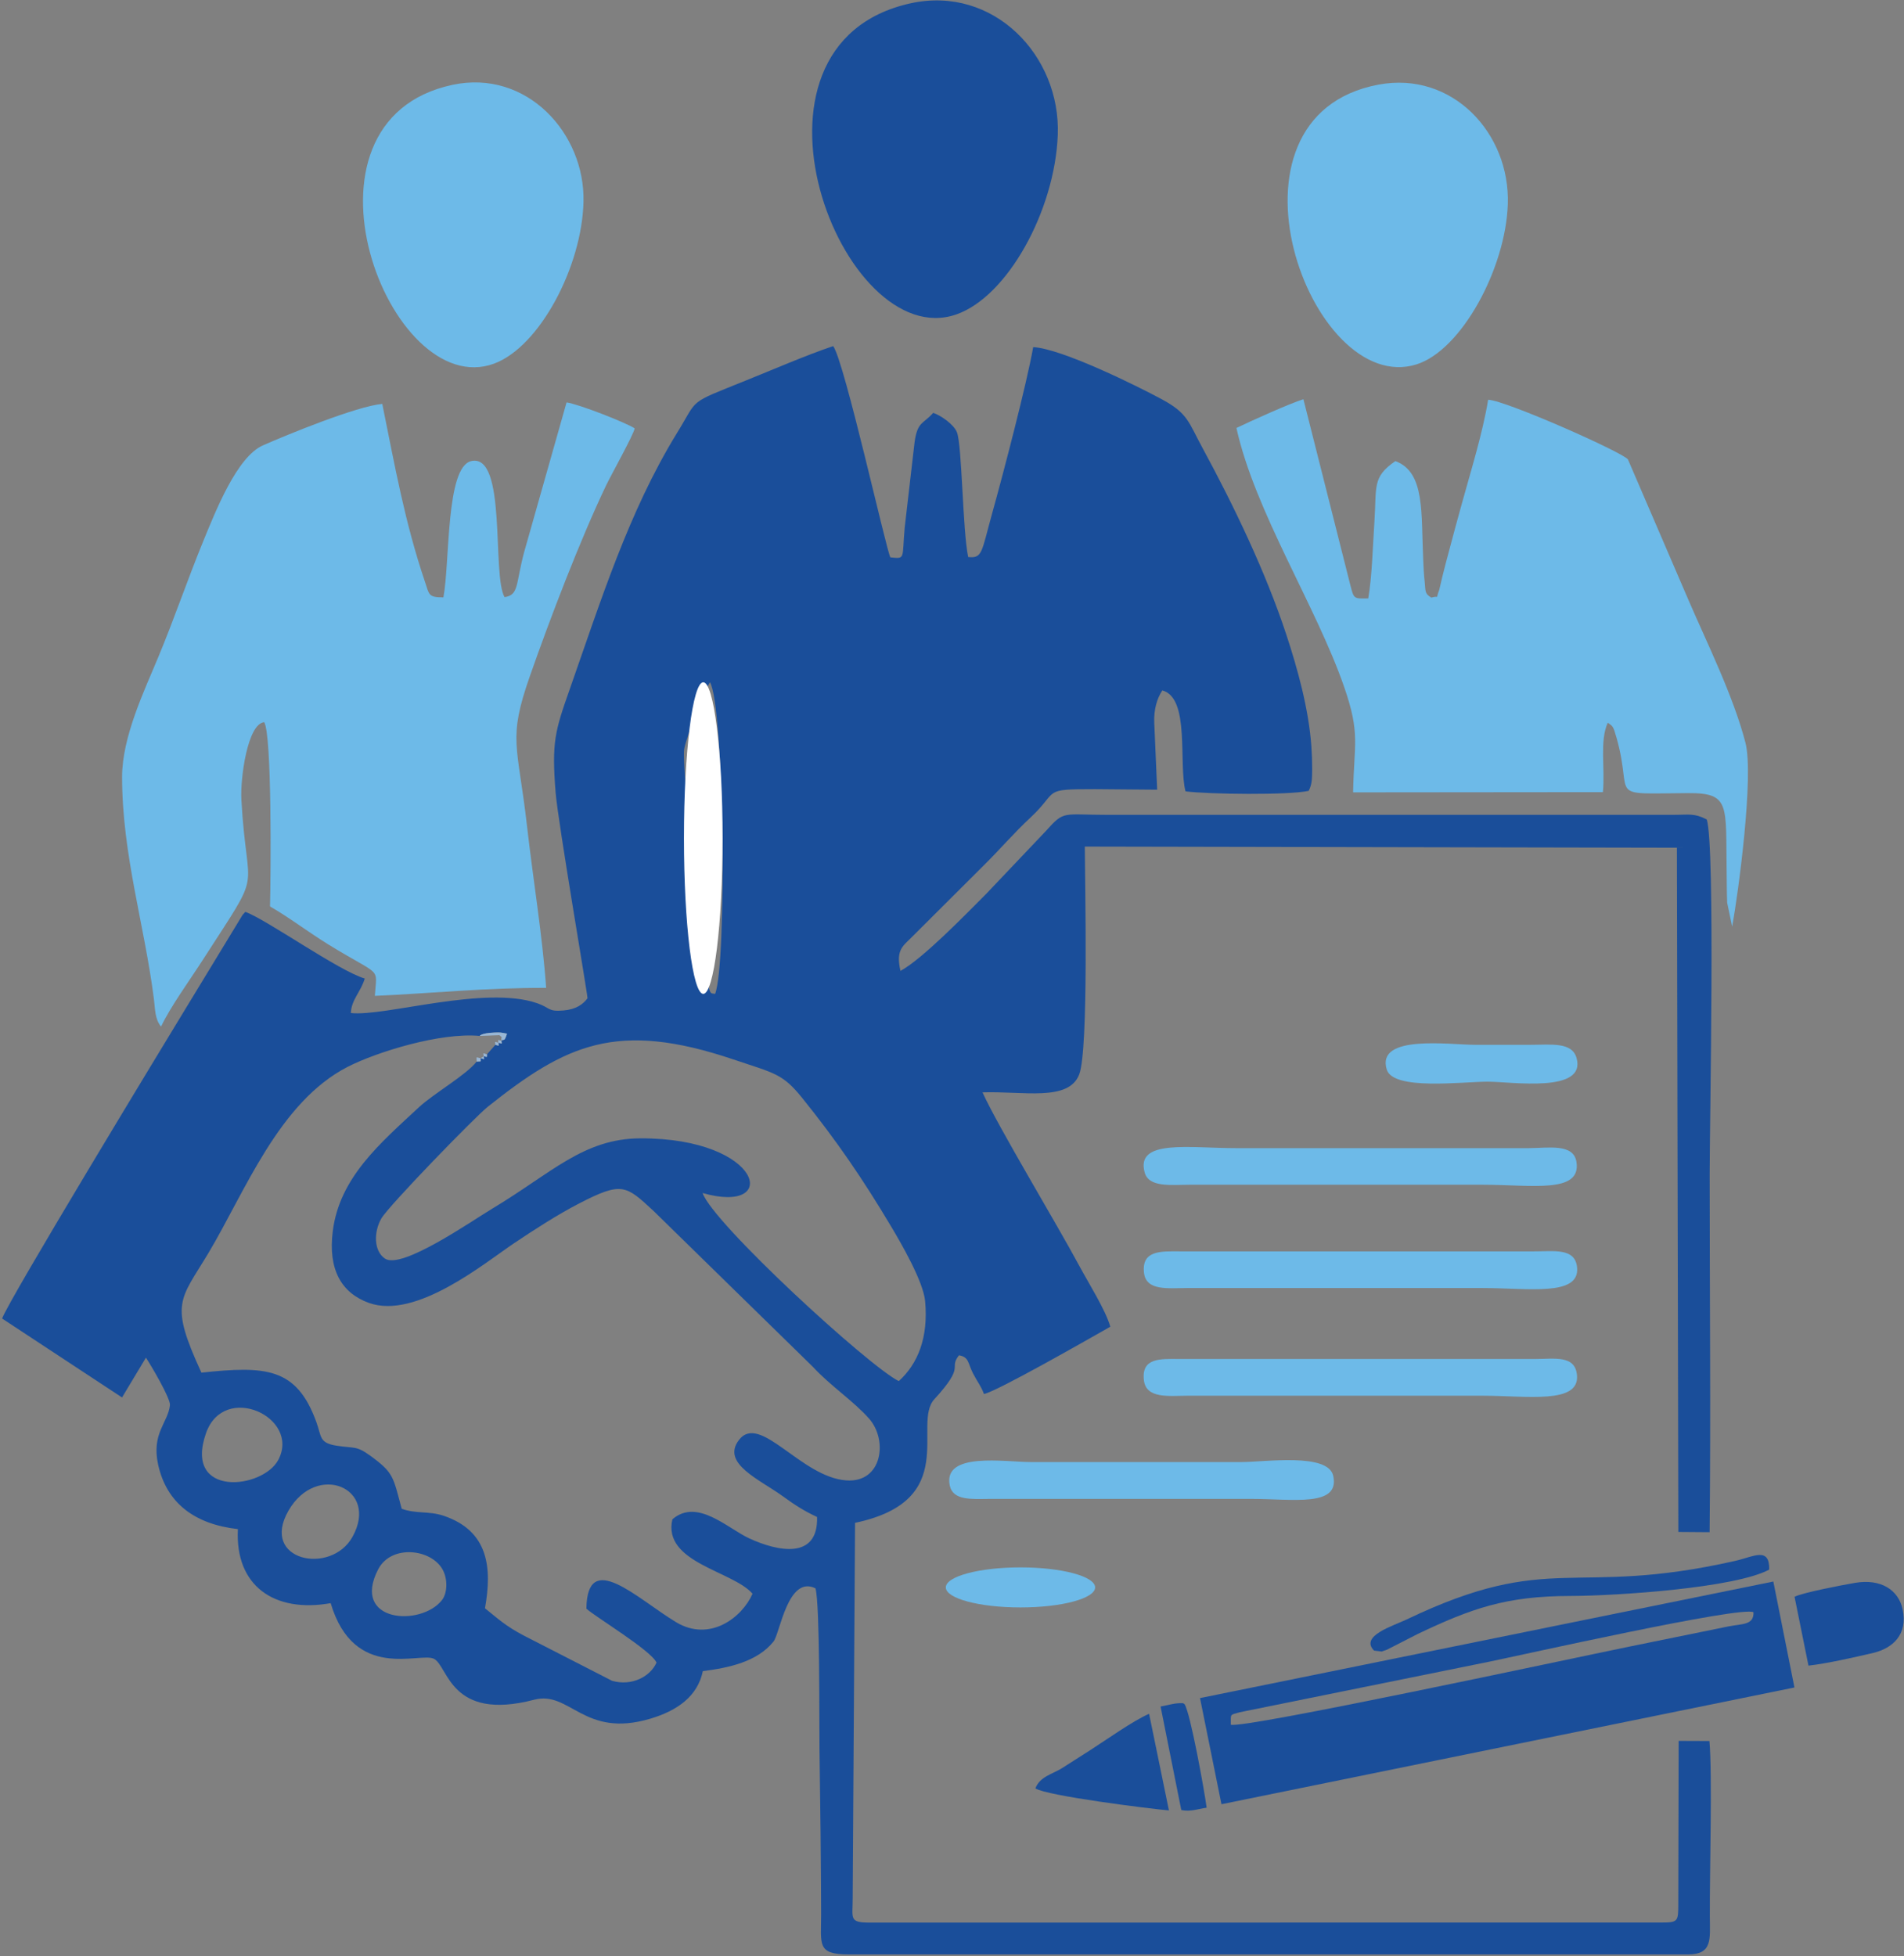 <svg width="807" height="829" viewBox="0 0 807 829" fill="none" xmlns="http://www.w3.org/2000/svg">
<rect x="0" y="0" width="807" height="829" fill="#808080" stroke="none"/>
<path fill-rule="evenodd" clip-rule="evenodd" d="M187.293 678.165C178.273 689.52 148.706 687.504 160.283 665.09C165.837 654.349 183.066 656.389 187.736 665.434C189.825 669.465 189.604 675.241 187.293 678.165ZM149.419 651.278C140.326 667.745 109.997 661.501 122.286 640.193C134.255 619.425 160.848 630.632 149.419 651.278ZM117.985 618.639C111.447 631.149 77.677 634.86 87.312 607.382C94.98 585.582 127.422 600.648 117.985 618.639ZM297.794 505.606C331.023 515.118 323.478 482.307 271.521 482.43C247.287 482.479 233.647 497.25 208.651 512.217C199.73 517.575 170.31 538.122 163.183 533.403C158.267 530.11 158.439 521.852 161.659 516.346C164.756 511.013 201.376 473.286 206.783 469.01C239.889 442.663 261.419 432.341 310.747 448.955C328.442 454.903 331.662 454.976 339.994 465.299C354.494 483.29 365.628 499.511 377.819 519.984C381.751 526.571 391.312 542.989 392.098 551.345C393.573 566.927 388.977 578.061 380.94 585.311C368.332 579.117 302.193 518.46 297.794 505.606ZM212.51 441.041C212.756 442.761 213.026 442.294 211.257 441.901C211.404 443.621 211.723 443.155 209.954 442.811L206.39 446.817C206.341 448.341 206.661 447.898 205.014 447.652C205.21 449.373 205.481 448.881 203.687 448.488C203.76 450.307 204.129 449.668 202.04 449.889C197.591 455.591 183.877 463.406 177.61 469.206C161.143 484.518 143.889 499.02 141.038 521.828C139.023 537.901 144.578 547.904 156.326 552.156C176.356 559.382 205.481 535.173 217.868 526.89C225.929 521.483 236.105 514.848 245.542 509.981C263.656 500.642 265.253 502.337 276.928 513.127L344.614 579.339C351.643 587.032 361.917 593.889 368.381 601.237C376.418 610.38 373.96 628.518 358.673 627.388C339.404 625.987 322.101 598.608 313.204 610.257C305.536 620.261 322.052 626.995 332.055 634.294C336.872 637.784 340.657 640.267 346.31 642.897C346.851 661.256 329.352 657.397 317.628 651.99C308.338 647.738 295.558 634.786 284.989 643.88C280.737 662.288 310.55 665.705 318.956 675.413C314.507 685.588 300.768 696.058 286.513 687.455C269.948 677.428 248.86 656.34 248.541 681.754C252.448 685.317 276.068 699.498 278.255 704.611C275.601 710.583 267.76 714.687 259.428 712.328L222.022 693.157C214.28 689.102 210.961 685.932 205.554 681.582C208.577 664.623 207.25 648.844 187.957 642.356C181.763 640.291 176.234 641.619 170.261 639.407C166.575 625.914 167.041 624.266 156.891 616.893C150.918 612.568 150.255 613.895 142.538 612.666C135.189 611.462 136.344 608.857 134.083 602.663C125.677 579.437 112.553 578.847 85.37 581.723C71.729 552.131 76.276 551.148 88.295 531.118C103.877 505.065 118.181 467.069 147.404 452.101C159.619 445.858 186.605 437.452 203.342 439.025C203.342 439.025 203.809 437.846 209.487 437.6C212.412 437.477 212.19 437.6 214.894 438.092C213.69 441.68 213.862 440.205 212.51 441.041ZM303.103 421.207C301.333 420.839 300.842 421.944 299.834 415.136C297.376 398.718 288.7 324.936 290.003 317.391C290.937 312.107 298.359 293.059 300.915 289.151C306.912 299.105 308.19 408.107 303.103 421.207ZM489.229 306.38C488.983 300.727 490.359 296.058 492.645 292.593C504.516 295.788 499.404 323.511 502.476 335.382C512.258 336.611 546.15 337.053 554.679 335.161C556.153 332.335 556.104 329.828 556.154 325.969C556.154 322.692 556.039 319.414 555.809 316.137C554.63 300.211 550.009 283.573 545.167 268.851C536.491 242.528 522.925 214.239 509.776 190.03C503.631 178.725 503.558 175.235 492.473 169.238C482.495 163.831 449.954 147.683 437.911 147.118C435.158 162.676 425.327 200.328 420.387 218.048C415.963 233.999 416.43 236.727 410.359 236.064C407.975 224.906 407.779 188.285 405.542 183.074C404.117 179.732 398.685 176.021 395.539 174.964C391.238 179.855 388.854 178.503 387.625 187.523L383.447 223.628C382.267 236.974 383.865 236.875 377.376 236.212C375.656 233.287 357.96 153.385 353.143 146.675C341.223 150.706 327.779 156.58 315.908 161.348C291.011 171.4 296.246 168.476 286.906 183.567C266.433 216.82 254.464 255.185 241.315 292.568C235.17 309.993 233.819 314.761 235.49 335.824C236.473 348.186 249.229 422.337 249.008 423.075C247.041 425.705 244.092 427.793 238.832 428.236C232.196 428.826 233.253 427.105 227.748 425.188C205.481 417.422 163.06 430.94 148.707 429.317C148.903 423.689 152.934 420.347 154.605 414.694C143.693 411.548 112.774 389.551 103.975 386.454L103.41 387.094L102.82 387.732L77.235 429.809C69.96 441.753 3.576 551.05 0.897 558.792L51.724 592.242L61.849 575.382C63.791 578.257 72.344 592.684 72.024 595.511C71.238 602.958 64.135 607.382 67.011 620.654C70.574 636.973 82.47 645.968 100.83 648.033C99.552 672.045 116.19 683.671 140.153 679.419C150.107 712.82 177.929 700.015 183.902 702.989C190.046 706.037 190.685 729.655 226.421 720.341C241.659 716.384 247.385 736.807 275.65 728.377C286.783 725.059 295.631 719.111 297.892 708.223C308.706 706.847 320.995 704.316 327.877 695.64C330.581 692.248 333.923 667.425 345.622 673.127C347.564 679.517 347.195 730.294 347.343 741.575C347.662 764.801 347.982 788.027 348.031 811.228C348.055 823.959 346.064 828.285 359.656 828.285H715.465C725.911 828.285 724.755 821.797 724.706 812.31C724.608 793.041 725.813 752.144 724.535 737.84L711.484 737.79L711.336 806.853C711.336 814.571 711.189 814.792 703.471 814.767L368.356 814.792C359.828 814.792 361.401 812.899 361.401 804.715L362.408 645.378C407.508 635.892 386.396 603.499 396.006 593.004C409.573 578.184 401.831 580.347 406.452 574.374C410.826 575.136 410.138 577.692 412.473 582.165C414.439 585.95 415.717 587.204 417.045 590.768C422.255 589.883 462.636 566.78 470.599 562.257C468.559 555.056 461.137 543.382 457.327 536.23C447.742 518.387 422.992 477.441 416.43 462.94C433.56 462.35 452.977 466.994 457.425 455.32C461.481 444.653 459.834 373.674 459.785 358.78L710.746 359.271L711.361 649.237L724.608 649.336C725.149 598.952 724.633 548.273 724.633 497.864C724.633 475.45 727.041 358.608 723.404 347.302C718.046 344.525 716.031 345.336 708.903 345.336H469.567C450.249 345.336 451.207 343.345 443.416 352.045L417.978 378.835C409.573 387.24 391.091 406.362 381.653 411.474C379.588 402.331 382.734 400.98 386.888 396.728L416.872 366.841C423.828 359.984 429.727 353.004 436.756 346.491C449.094 334.94 441.18 334.448 464.11 334.448L490.458 334.669L489.229 306.38Z" fill="#1A4E9A"/>
<path fill-rule="evenodd" clip-rule="evenodd" d="M231.482 418.675C229.958 396.899 225.903 372.469 223.371 350.054C219.39 315.277 215.138 313.483 224.576 286.57C233.055 262.312 245.909 228.69 256.895 205.71C259.009 201.286 268.766 183.836 268.987 181.526C264.932 178.945 245.344 171.302 240.133 170.54L222.118 234.122C218.505 247.738 220.004 252.113 213.86 253.071C208.404 243.732 214.99 191.947 199.728 195.412C188.889 197.87 190.732 238.399 187.93 253.17C181.442 253.194 181.958 251.965 180.139 246.632C171.537 221.218 167.359 197.428 162.026 171.179C151.261 172.113 121.62 184.254 111.445 188.752C100.434 193.618 91.488 216.328 86.007 229.698C79.371 245.919 73.964 261.944 67.132 278.362C61.307 292.469 51.771 312.107 51.746 329.237C51.746 362.098 61.233 391.861 65.239 423.419C65.78 427.671 65.608 431.873 68.262 435.068C72.244 426.638 80.649 415.062 85.909 406.878C112.305 365.858 104.662 381.636 102.302 338.822C101.811 329.851 104.907 306.724 111.986 306.06C115.255 311.393 114.812 370.011 114.444 384.143C122.554 388.788 130.542 394.958 139.414 400.414C162.075 414.349 159.716 409.311 158.88 422.042C184.17 420.936 205.061 418.601 231.506 418.651M630.744 169.409C628.41 183.59 623.445 199.492 619.734 212.936C617.817 219.842 615.801 227.289 613.958 234.269C613.098 237.538 612.115 241.028 611.254 244.714C611.033 245.55 610.099 249.753 610.026 249.975C608.158 254.644 610.616 252.088 606.659 253.268C603.685 251.498 604.299 250.589 603.808 246.14C603.488 243.388 603.365 240.61 603.242 237.833C602.259 217.581 604.176 200.107 591.421 195.412C581.467 202.269 583.556 206.177 582.523 221.366C581.909 230.337 581.516 244.764 579.918 253.612C573.848 253.711 573.847 253.931 572.373 248.131L552.441 169.188C546.493 171.056 530.173 178.429 524.054 181.378C531.894 216.819 557.847 256.881 569.669 290.995C576.649 311.099 573.897 314.835 573.503 335.8L679.384 335.701C680.367 325.674 677.909 313.95 681.448 306.281C683.66 307.854 683.734 307.683 685.159 312.672C692.533 338.601 680.023 336.34 715.464 336.119C733.577 336.021 731.365 341.157 731.832 369.495C731.881 373.846 731.881 378.22 732.053 382.57L734.167 392.721C736.821 378.244 743.433 328.746 739.795 314.737C734.634 294.755 723.082 271.627 715.562 254.079L690.001 194.724C687.986 191.774 638.364 169.753 630.769 169.409" fill="#6DBAE8"/>
<path fill-rule="evenodd" clip-rule="evenodd" d="M385.952 1.399C306.173 18.947 356.803 150.192 405.319 133.258C427.046 125.712 447.076 89.263 448.33 57.239C449.657 23.568 421.049 -6.294 385.952 1.399ZM521.669 730.935C521.768 726.265 520.981 726.904 525.454 725.651L631.236 704.219C643.943 701.638 738.517 680.379 743.212 683.279C743.384 688.735 738.493 688.12 732.693 689.251L690.37 697.878C665.104 703.039 527.421 732.68 521.669 730.935ZM760.563 715.156L751.617 670.253L508.619 719.653L517.712 764.631L760.563 715.156Z" fill="#1A4E9A"/>
<path fill-rule="evenodd" clip-rule="evenodd" d="M191.816 35.952C119.484 51.362 164.904 170.588 209.438 154.097C228.707 146.969 246.649 113.003 247.312 85.55C248.025 56.499 223.226 29.267 191.816 35.952ZM584.344 35.854C512.086 49.322 555.294 168.647 600.418 154.416C619.441 148.395 638.12 113.863 639.079 86.631C640.136 56.401 615.484 30.054 584.344 35.854ZM628.412 591.504C647.14 591.504 669.407 595.19 668.4 582.901C667.687 574.103 658.839 575.946 650.163 575.946H525.063C516.707 575.963 508.359 575.963 500.019 575.946C491.81 575.872 483.724 575.356 484.83 584.917C485.739 592.831 495.251 591.553 503.263 591.504H628.412ZM485.125 496.782C486.845 503.418 496.48 502.09 504.369 502.09H628.412C649.303 502.09 670.268 505.974 668.179 492.431C666.95 484.517 656.382 486.533 648.001 486.582H523.957C503.927 486.582 481.364 482.699 485.125 496.782ZM484.855 539.227C485.641 547.288 495.202 545.863 503.288 545.863H628.388C647.583 545.863 669.506 549.55 668.449 537.261C667.712 528.659 658.495 530.379 650.163 530.33H500.019C491.834 530.256 483.945 529.961 484.855 539.227ZM402.544 629.525C403.896 636.038 411.785 635.276 419.503 635.227H530.495C548.019 635.227 567.927 638.791 565.1 625.519C563.011 615.565 536.222 619.621 526.145 619.621H436.928C425.966 619.621 399.62 615.147 402.544 629.525Z" fill="#6DBAE8"/>
<ellipse cx="8.187" cy="66.028" rx="8.187" ry="66.028" transform="matrix(1 0 0 -1 289.893 421.207)" fill="white"/>
<path fill-rule="evenodd" clip-rule="evenodd" d="M665.399 676.371C685.331 676.322 735.494 672.979 749.872 665.188C750.044 655.357 743.236 659.757 735.445 661.502C666.087 677.182 657.829 656.856 596.09 686.374C590.438 689.077 576.256 693.305 582.376 699.523L585.62 699.917L587.931 699.105L601.006 692.42C623.617 681.68 638.314 676.42 665.399 676.371ZM766.511 705.889C774.548 704.979 786.075 702.349 794.038 700.482C802.148 698.515 808.686 692.813 806.425 682.048C804.68 673.815 797.209 668.949 786.247 670.816C780.791 671.75 764.054 674.946 760.613 676.716L766.511 705.889Z" fill="#1A4E9A"/>
<path fill-rule="evenodd" clip-rule="evenodd" d="M587.758 453.257C590.486 462.253 619.636 458.418 630.573 458.418C640.772 458.418 672.502 463.432 668.201 448.342C666.284 441.558 657.534 442.763 649.079 442.787H625.141C614.376 442.787 583.162 438.24 587.758 453.257Z" fill="#6DBAE8"/>
<path fill-rule="evenodd" clip-rule="evenodd" d="M438.844 757.92C443.808 761.091 486.721 766.473 495.446 767.26L487.04 726.313C480.159 729.287 468.853 737.398 462.07 741.724C457.916 744.378 454.721 746.442 450.125 749.343C446.119 751.874 440.761 752.857 438.844 757.92Z" fill="#1A4E9A"/>
<ellipse cx="31.641" cy="8.488" rx="31.641" ry="8.488" transform="matrix(1 0 0 -1 400.879 681.232)" fill="#6DBAE8"/>
<path fill-rule="evenodd" clip-rule="evenodd" d="M511.422 766.08C510.513 759.026 504.516 725.846 502.058 722.208C500.952 721.643 502.206 721.864 500.264 721.791C499.674 721.791 498.666 721.889 497.978 721.987C496.086 722.282 494.414 722.774 491.907 723.217L500.682 767.088C504.442 767.923 507.858 766.596 511.422 766.104" fill="#1A4E9A"/>
<path fill-rule="evenodd" clip-rule="evenodd" d="M212.51 441.04C210.789 440.77 211.084 440.303 211.256 441.901C209.487 441.507 209.831 441.09 209.954 442.81L206.39 446.816C204.522 446.374 204.817 445.882 205.014 447.652L203.686 448.488C201.475 447.996 202.04 447.603 202.04 449.889C204.129 449.667 203.76 450.306 203.662 448.463C205.48 448.881 205.21 449.348 205.014 447.652C206.66 447.898 206.341 448.34 206.39 446.816L209.954 442.81C211.723 443.155 211.428 443.597 211.256 441.901C213.026 442.294 212.731 442.737 212.485 441.016C213.862 440.205 213.714 441.679 214.894 438.066C212.19 437.575 212.411 437.477 209.487 437.6C203.809 437.846 203.342 439.025 203.342 439.025L211.699 438.705C213.419 440.524 212.387 437.968 212.51 441.04Z" fill="#99B7D6"/>
</svg>
